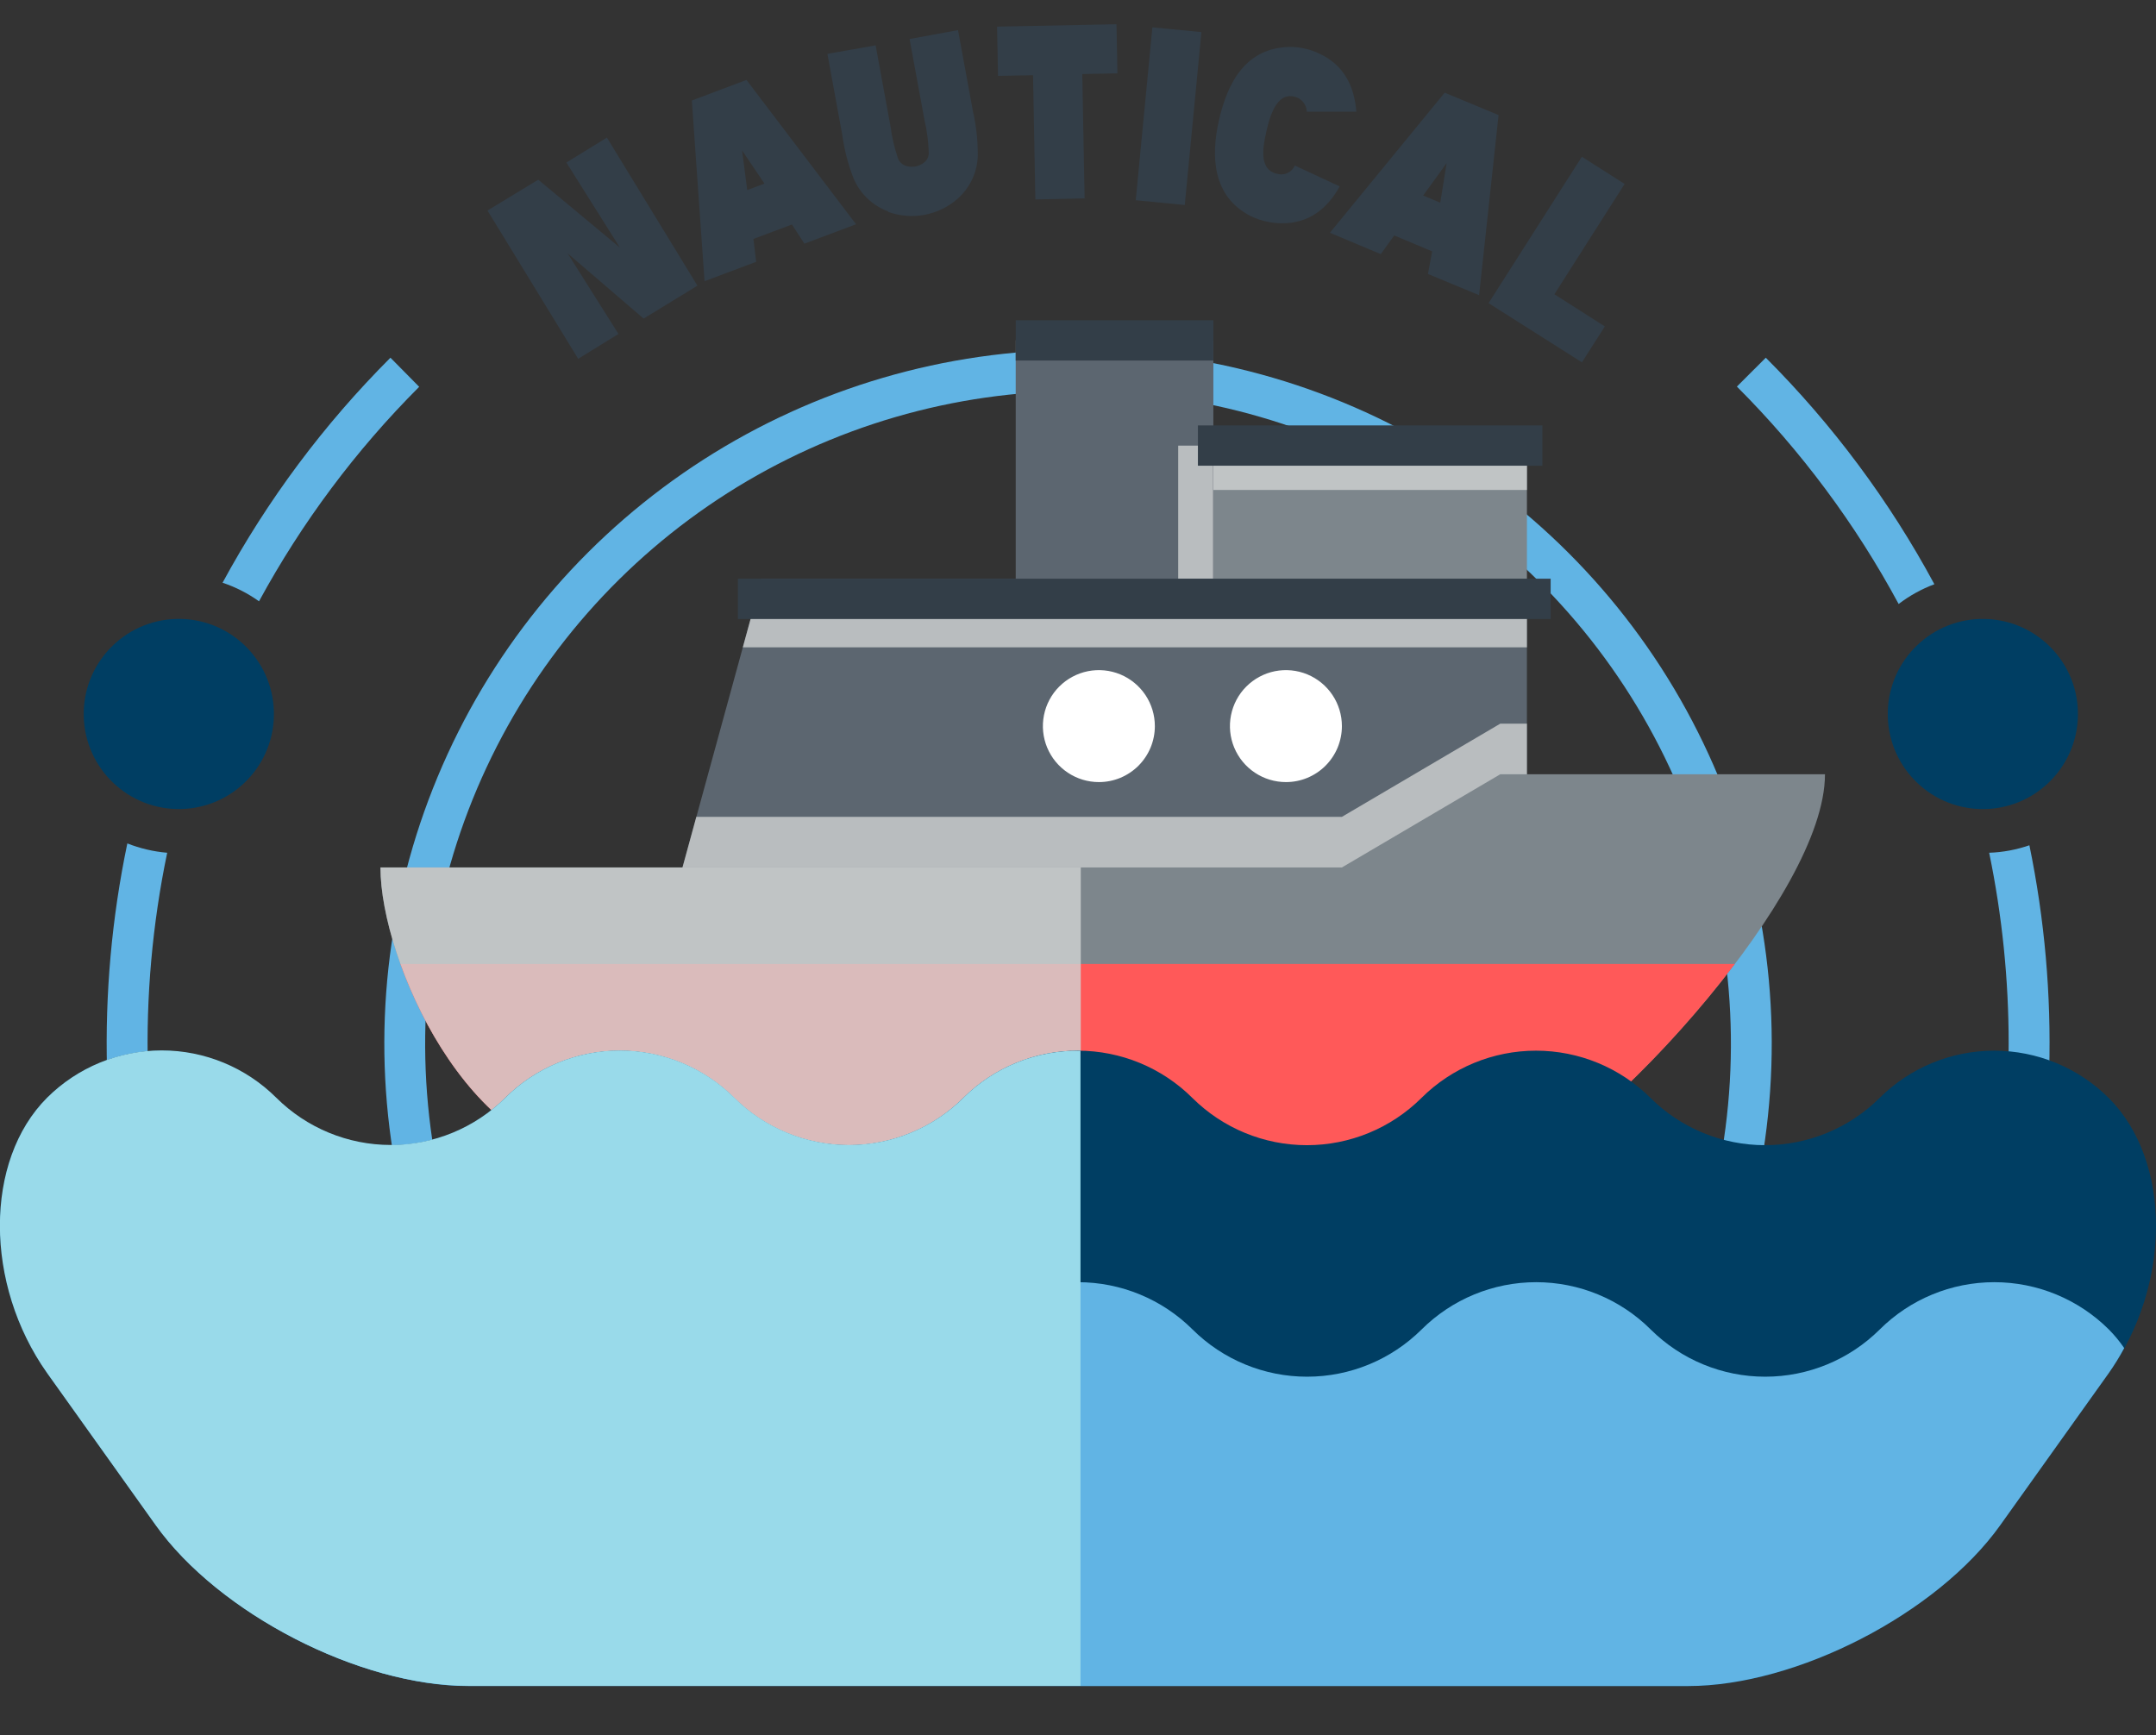 <svg width="82" height="66" viewBox="0 0 82 66" fill="none" xmlns="http://www.w3.org/2000/svg" xmlns:xlink="http://www.w3.org/1999/xlink">
<rect x="0" y="0" width="82" height="66" fill="#333333" stroke="none"/>
<path d="M60.768,57.182L21.235,57.182L21.002,56.898C17.708,53.07 15.582,48.377 14.876,43.376C14.17,38.376 14.915,33.278 17.021,28.688C19.126,24.097 22.505,20.208 26.756,17.481C31.007,14.755 35.951,13.305 41.001,13.305C46.052,13.305 50.996,14.755 55.247,17.481C59.497,20.208 62.876,24.097 64.982,28.688C67.088,33.278 67.832,38.376 67.127,43.376C66.421,48.377 64.295,53.07 61.001,56.898L60.768,57.182ZM21.947,55.629L60.053,55.629C63.082,52.006 65.015,47.593 65.625,42.91C66.235,38.227 65.496,33.467 63.497,29.188C61.497,24.91 58.318,21.29 54.334,18.755C50.349,16.219 45.724,14.872 41.001,14.872C36.279,14.872 31.654,16.219 27.669,18.755C23.685,21.29 20.506,24.91 18.506,29.188C16.506,33.467 15.768,38.227 16.378,42.91C16.988,47.593 18.921,52.006 21.95,55.629L21.947,55.629Z" fill="#61B4E4"/>
<rect  x="38.631" y="12.947" width="7.517" height="9.831" fill="#5C6670"/>
<g opacity="0.8" style="mix-blend-mode:multiply">
<rect  x="44.811" y="16.95" width="1.329" height="5.828" fill="#D1D3D3"/>
</g>
<rect  x="38.631" y="12.181" width="7.517" height="1.533" fill="#333E48"/>
<rect  x="46.148" y="16.95" width="11.926" height="5.828" fill="#7D868C"/>
<g opacity="0.8" style="mix-blend-mode:multiply">
<rect  x="46.148" y="16.95" width="11.926" height="1.686" fill="#D1D3D3"/>
</g>
<rect  x="45.561" y="16.181" width="13.101" height="1.533" fill="#333E48"/>
<path d="M58.074,22.012L28.968,22.012L25.516,34.608L58.074,34.608L58.074,22.012Z" fill="#5C6670"/>
<g opacity="0.8" style="mix-blend-mode:multiply">
<path d="M28.757,22.778L28.252,24.621L58.074,24.621L58.074,22.778L28.757,22.778Z" fill="#D1D3D3"/>
</g>
<g opacity="0.8" style="mix-blend-mode:multiply">
<path d="M57.061,27.525L51.037,31.07L26.484,31.07L25.516,34.608L58.074,34.608L58.074,27.525L57.061,27.525Z" fill="#D1D3D3"/>
</g>
<rect  x="28.065" y="22.012" width="30.912" height="1.533" fill="#333E48"/>
<path d="M43.923,27.619C43.923,27.197 43.798,26.786 43.564,26.435C43.329,26.085 42.997,25.812 42.608,25.651C42.218,25.49 41.79,25.448 41.377,25.53C40.964,25.613 40.585,25.816 40.287,26.114C39.989,26.412 39.787,26.792 39.705,27.205C39.623,27.618 39.666,28.046 39.827,28.435C39.989,28.824 40.262,29.157 40.613,29.39C40.963,29.624 41.375,29.748 41.796,29.748C42.076,29.748 42.352,29.693 42.611,29.586C42.869,29.478 43.103,29.322 43.301,29.124C43.498,28.926 43.655,28.691 43.762,28.433C43.868,28.175 43.923,27.898 43.923,27.619Z" fill="#FFFFFF"/>
<path d="M51.037,27.619C51.037,27.197 50.912,26.786 50.678,26.435C50.444,26.085 50.111,25.812 49.722,25.651C49.333,25.49 48.904,25.448 48.491,25.53C48.078,25.613 47.699,25.816 47.401,26.114C47.103,26.412 46.901,26.792 46.819,27.205C46.737,27.618 46.78,28.046 46.941,28.435C47.103,28.824 47.376,29.157 47.727,29.39C48.077,29.624 48.489,29.748 48.91,29.748C49.19,29.748 49.467,29.693 49.725,29.586C49.983,29.478 50.218,29.322 50.415,29.124C50.612,28.926 50.769,28.691 50.876,28.433C50.982,28.175 51.037,27.898 51.037,27.619Z" fill="#FFFFFF"/>
<path d="M14.47,32.995C14.47,36.53 17.845,44.101 22.907,44.101L58.267,44.101C61.18,42.721 69.41,34.071 69.41,29.45L57.061,29.45L51.037,32.995L14.47,32.995Z" fill="#7D868C"/>
<path d="M15.23,36.666C16.497,40.18 19.264,44.101 22.895,44.101L58.267,44.101C59.942,43.306 63.377,40.126 65.98,36.666L15.23,36.666Z" fill="#FF5959"/>
<g opacity="0.8" style="mix-blend-mode:multiply">
<path d="M14.47,32.995C14.47,36.53 17.845,44.101 22.907,44.101L41.106,44.101L41.106,32.995L14.47,32.995Z" fill="#D1D3D3"/>
</g>
<path d="M66.06,14.704C68.502,17.147 70.574,19.933 72.212,22.974C72.626,22.658 73.084,22.404 73.571,22.222C71.864,19.054 69.703,16.151 67.159,13.606L66.06,14.704ZM77.183,32.152C76.69,32.322 76.176,32.418 75.655,32.436C76.148,34.824 76.397,37.256 76.396,39.695C76.398,42.773 75.999,45.838 75.21,48.813L76.711,49.213C78.187,43.637 78.349,37.793 77.183,32.143L77.183,32.152Z" fill="#61B4E4"/>
<path d="M14.85,13.606C12.32,16.136 10.169,19.019 8.465,22.165C8.96,22.33 9.427,22.568 9.851,22.872C11.48,19.874 13.531,17.126 15.943,14.713L14.85,13.606ZM6.359,32.436C5.839,32.392 5.329,32.272 4.843,32.081C3.658,37.752 3.815,43.622 5.3,49.222L6.802,48.822C5.383,43.468 5.231,37.858 6.359,32.436Z" fill="#61B4E4"/>
<path d="M64.198,64.132C68.331,64.132 73.679,61.378 76.078,58.011L80.2,52.234C82.599,48.87 82.602,44.158 80.2,41.762C79.043,40.61 77.476,39.964 75.844,39.964C74.211,39.964 72.645,40.61 71.488,41.762C70.33,42.913 68.764,43.559 67.132,43.559C65.499,43.559 63.933,42.913 62.775,41.762C61.618,40.61 60.052,39.964 58.419,39.964C56.787,39.964 55.22,40.61 54.063,41.762C52.905,42.913 51.339,43.559 49.707,43.559C48.074,43.559 46.508,42.913 45.35,41.762C44.193,40.61 42.627,39.964 40.994,39.964C39.362,39.964 37.796,40.61 36.638,41.762C35.481,42.913 33.914,43.559 32.282,43.559C30.649,43.559 29.083,42.913 27.926,41.762C26.768,40.61 25.202,39.964 23.569,39.964C21.937,39.964 20.371,40.61 19.213,41.762C18.056,42.913 16.49,43.559 14.857,43.559C13.224,43.559 11.658,42.913 10.501,41.762C9.345,40.61 7.78,39.963 6.148,39.961C4.516,39.96 2.95,40.604 1.791,41.753C-0.605,44.149 -0.599,48.85 1.791,52.226L5.913,58.003C8.312,61.369 13.658,64.123 17.794,64.123L64.198,64.132Z" fill="#003E63"/>
<path d="M80.206,50.568C79.048,49.416 77.482,48.77 75.85,48.77C74.217,48.77 72.651,49.416 71.493,50.568C70.336,51.719 68.77,52.365 67.137,52.365C65.505,52.365 63.939,51.719 62.781,50.568C61.624,49.416 60.057,48.77 58.425,48.77C56.792,48.77 55.226,49.416 54.069,50.568C52.911,51.719 51.345,52.365 49.712,52.365C48.08,52.365 46.514,51.719 45.356,50.568C44.199,49.416 42.633,48.77 41,48.77C39.367,48.77 37.801,49.416 36.644,50.568C35.486,51.719 33.92,52.365 32.288,52.365C30.655,52.365 29.089,51.719 27.931,50.568C26.774,49.416 25.208,48.77 23.575,48.77C21.943,48.77 20.376,49.416 19.219,50.568C18.061,51.719 16.495,52.365 14.863,52.365C13.23,52.365 11.664,51.719 10.507,50.568C9.349,49.416 7.783,48.77 6.15,48.77C4.518,48.77 2.952,49.416 1.794,50.568C1.585,50.787 1.395,51.025 1.226,51.277C1.404,51.608 1.601,51.927 1.817,52.234L5.939,58.011C8.338,61.378 13.683,64.132 17.819,64.132L64.198,64.132C68.331,64.132 73.679,61.378 76.078,58.011L80.2,52.234C80.416,51.927 80.613,51.608 80.791,51.277C80.618,51.023 80.422,50.786 80.206,50.568Z" fill="#61B4E4"/>
<g style="mix-blend-mode:multiply">
<path d="M36.644,41.753C35.486,42.904 33.92,43.551 32.288,43.551C30.655,43.551 29.089,42.904 27.931,41.753C26.774,40.602 25.208,39.956 23.575,39.956C21.943,39.956 20.376,40.602 19.219,41.753C18.061,42.904 16.495,43.551 14.863,43.551C13.23,43.551 11.664,42.904 10.507,41.753C9.349,40.601 7.782,39.954 6.149,39.954C4.516,39.954 2.949,40.601 1.791,41.753C-0.605,44.149 -0.599,48.85 1.791,52.226L5.913,58.003C8.312,61.37 13.658,64.123 17.794,64.123L41.095,64.123L41.095,39.967C40.271,39.951 39.453,40.101 38.688,40.408C37.923,40.715 37.228,41.172 36.644,41.753Z" fill="#99DAEA"/>
</g>
<path d="M23.083,5.234L26.526,10.866L24.479,12.118L21.589,9.637L23.523,12.703L21.99,13.648L18.541,8.008L20.471,6.835L23.577,9.419L21.541,6.182L23.083,5.234Z" fill="#333E48"/>
<path d="M30.12,8.539L28.655,9.089L28.76,9.958L26.796,10.696L26.313,3.823L28.391,3.04L32.559,8.53L30.594,9.268L30.12,8.539ZM29.075,6.983L28.224,5.723L28.42,7.23L29.075,6.983Z" fill="#333E48"/>
<path d="M33.788,8.045C33.491,7.936 33.219,7.767 32.99,7.548C32.762,7.329 32.581,7.065 32.459,6.773C32.254,6.246 32.112,5.698 32.036,5.138L31.469,2.049L33.303,1.725L33.87,4.811C33.924,5.225 34.019,5.632 34.154,6.026C34.18,6.093 34.22,6.153 34.272,6.202C34.325,6.251 34.387,6.288 34.455,6.31C34.573,6.345 34.697,6.352 34.818,6.33C34.938,6.308 35.05,6.258 35.145,6.182C35.203,6.139 35.249,6.082 35.28,6.017C35.311,5.952 35.326,5.88 35.324,5.808C35.311,5.391 35.257,4.976 35.162,4.57L34.594,1.484L36.437,1.146L37.004,4.232C37.13,4.783 37.192,5.347 37.189,5.913C37.181,6.228 37.108,6.538 36.973,6.824C36.839,7.109 36.646,7.364 36.408,7.571C36.052,7.879 35.619,8.087 35.156,8.173C34.692,8.258 34.214,8.218 33.771,8.056L33.788,8.045Z" fill="#333E48"/>
<path d="M42.5,2.79L41.163,2.816L41.251,7.545L39.378,7.585L39.29,2.861L37.958,2.886L37.921,1.013L42.463,0.922L42.5,2.79Z" fill="#333E48"/>
<path d="M43.196,7.616L43.829,1.041L45.694,1.22L45.061,7.798L43.196,7.616Z" fill="#333E48"/>
<path d="M49.248,6.296L50.952,7.091C50.483,7.942 49.771,8.51 48.726,8.493C48.541,8.49 48.356,8.468 48.175,8.428C47.972,8.384 47.775,8.317 47.587,8.229C46.094,7.48 46.06,5.918 46.355,4.601C46.69,3.102 47.397,1.83 49.03,1.785C49.422,1.78 49.81,1.865 50.165,2.032C51.113,2.466 51.514,3.284 51.585,4.249L49.705,4.249C49.699,4.144 49.667,4.042 49.612,3.952C49.557,3.863 49.481,3.788 49.39,3.735C48.59,3.366 48.303,4.385 48.161,5.016C48.03,5.6 47.832,6.574 48.729,6.634C48.839,6.634 48.946,6.602 49.039,6.542C49.131,6.482 49.204,6.396 49.248,6.296Z" fill="#333E48"/>
<path d="M54.469,9.561L53.027,8.956L52.516,9.666L50.58,8.854L54.946,3.525L56.996,4.377L56.255,11.227L54.31,10.421L54.469,9.561ZM54.778,7.71L55.02,6.205L54.128,7.437L54.778,7.71Z" fill="#333E48"/>
<path d="M60.166,13.782L56.615,11.531L60.164,5.961L61.79,6.997L59.119,11.193L61.038,12.416L60.166,13.782Z" fill="#333E48"/>
<path d="M6.801,30.774C8.798,30.774 10.418,29.155 10.418,27.157C10.418,25.16 8.798,23.541 6.801,23.541C4.804,23.541 3.184,25.16 3.184,27.157C3.184,29.155 4.804,30.774 6.801,30.774Z" transform="rotate(-1.44 6.801 27.157)" fill="#003E63"/>
<path d="M75.414,30.774C77.411,30.774 79.03,29.155 79.03,27.158C79.03,25.16 77.411,23.541 75.414,23.541C73.416,23.541 71.797,25.16 71.797,27.158C71.797,29.155 73.416,30.774 75.414,30.774Z" transform="rotate(-178.64 75.414 27.158)" fill="#003E63"/>
</svg>
